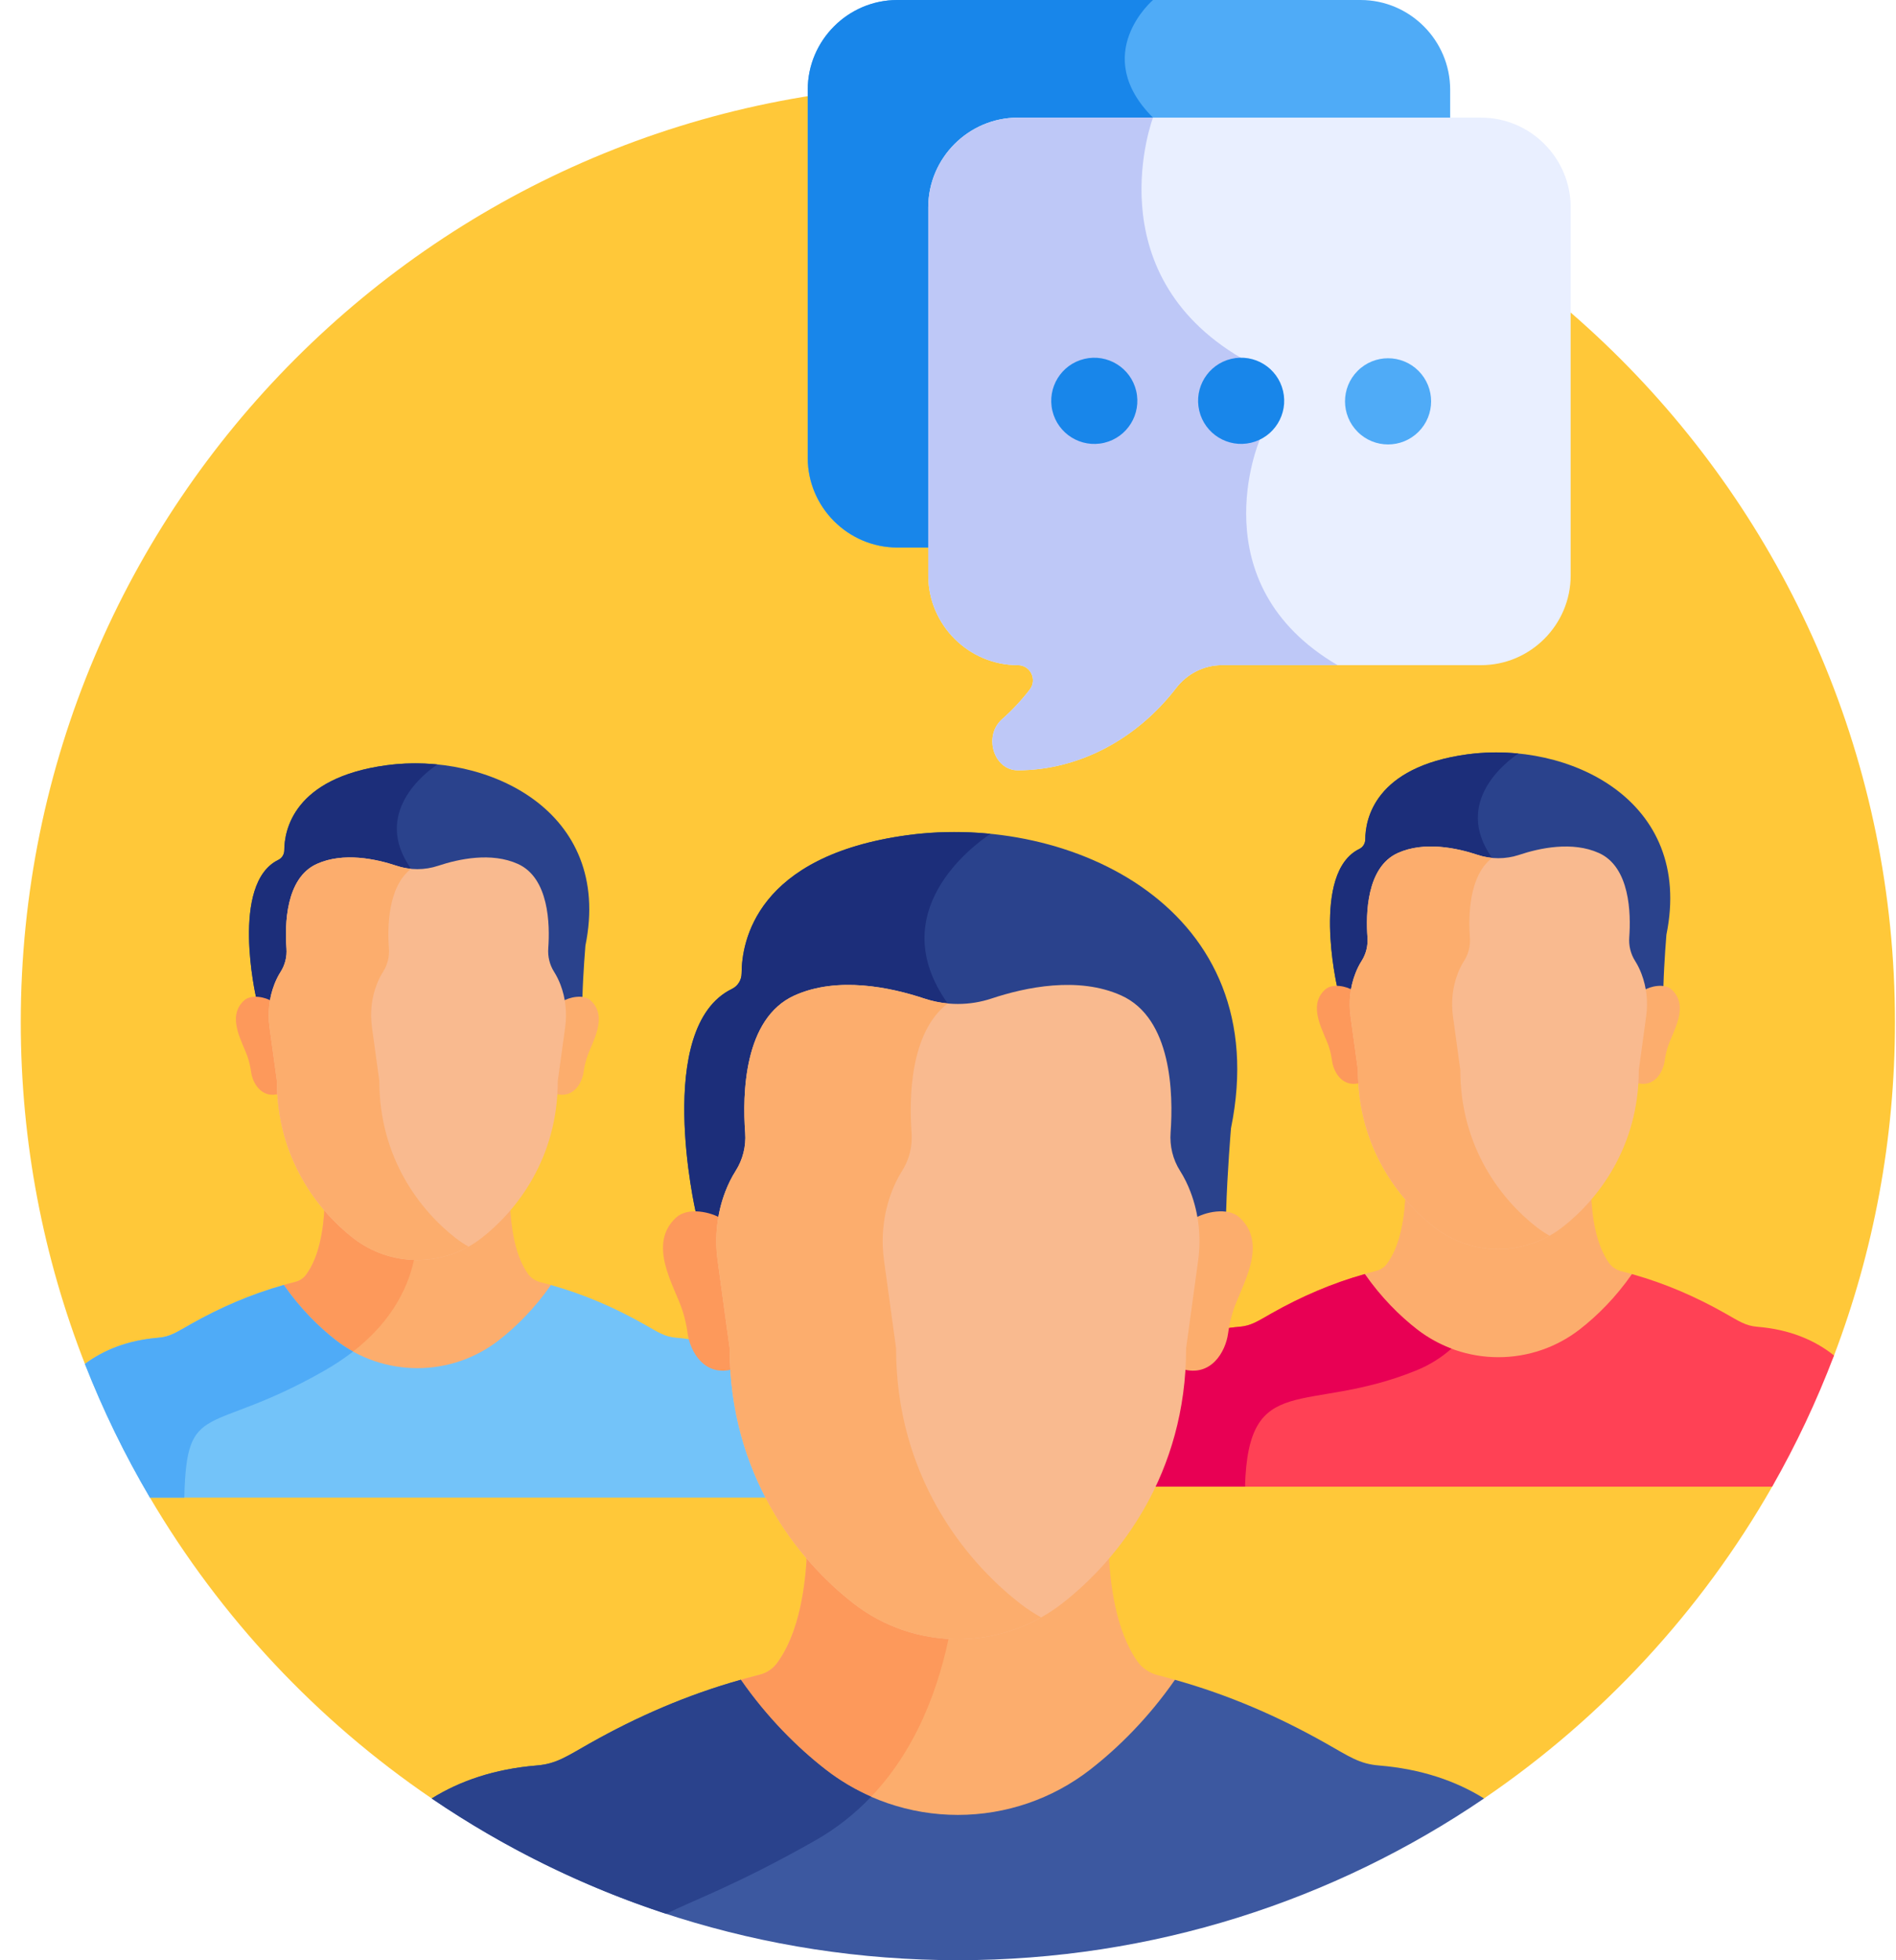 <svg width="89" height="92" viewBox="0 0 89 92" fill="none" xmlns="http://www.w3.org/2000/svg">
<path d="M3.986 64.014L7.038 70.288C10.352 75.918 14.88 80.745 20.264 84.408H69.662C75.209 80.634 79.849 75.625 83.187 69.775L86.091 63.617C87.937 58.756 88.951 53.485 88.951 47.976C88.951 23.662 69.257 3.952 44.963 3.952C20.669 3.952 0.975 23.662 0.975 47.976C0.975 53.635 2.043 59.044 3.986 64.014Z" fill="#FFC839"/>
<path d="M66.378 62.484C67.506 63.362 68.9 63.838 70.334 63.838C71.769 63.838 73.162 63.362 74.291 62.484C75.124 61.837 76.011 60.957 76.79 59.849C76.566 59.784 76.339 59.722 76.109 59.664C75.87 59.604 75.659 59.46 75.523 59.268C74.896 58.382 74.722 57.014 74.688 56.022C74.249 56.534 73.787 56.963 73.346 57.306C71.577 58.681 69.089 58.679 67.323 57.306C66.882 56.963 66.42 56.534 65.98 56.022C65.945 57.036 65.765 58.444 65.103 59.326C64.99 59.477 64.816 59.6 64.608 59.651C64.362 59.712 64.12 59.779 63.879 59.85C64.657 60.957 65.545 61.837 66.378 62.484Z" fill="#FCAD6D"/>
<path d="M67.323 57.306C66.882 56.963 66.42 56.534 65.98 56.022C65.945 57.036 65.765 58.444 65.103 59.326C64.99 59.477 64.816 59.6 64.608 59.651C64.362 59.712 64.12 59.779 63.879 59.85C64.657 60.957 65.545 61.838 66.378 62.485C66.875 62.871 67.424 63.18 68.006 63.405C69.565 62.097 70.192 60.117 70.411 58.333C69.321 58.35 68.227 58.009 67.323 57.306Z" fill="#FCAD6D"/>
<path d="M86.091 63.617C85.185 62.896 84.012 62.396 82.492 62.271C81.93 62.225 81.631 62.007 80.969 61.634C79.59 60.855 78.162 60.234 76.605 59.798C75.845 60.891 74.973 61.757 74.156 62.392C73.066 63.239 71.721 63.699 70.335 63.699C68.95 63.699 67.605 63.239 66.515 62.392C65.698 61.757 64.826 60.891 64.065 59.797C62.516 60.232 61.077 60.857 59.702 61.634C59.039 62.007 58.741 62.225 58.179 62.271C53.401 62.662 52.037 66.76 51.685 69.775H83.188C84.308 67.812 85.279 65.754 86.091 63.617Z" fill="#FF4155"/>
<path d="M66.454 64.331C67.112 64.066 67.666 63.712 68.132 63.297C67.554 63.078 67.008 62.775 66.515 62.392C65.698 61.757 64.826 60.891 64.065 59.797C62.516 60.232 61.077 60.857 59.702 61.634C59.039 62.007 58.741 62.225 58.179 62.271C53.401 62.662 52.037 66.76 51.685 69.775H58.442C58.594 64.285 61.283 66.418 66.454 64.331Z" fill="#E80054"/>
<path d="M15.708 62.949C16.816 63.81 18.183 64.278 19.591 64.278C21 64.278 22.367 63.81 23.475 62.949C24.299 62.308 25.179 61.435 25.948 60.335C25.756 60.28 25.563 60.227 25.367 60.178C25.127 60.118 24.916 59.973 24.78 59.781C24.153 58.896 23.98 57.528 23.945 56.535C23.506 57.048 23.044 57.477 22.603 57.819C20.834 59.194 18.346 59.192 16.58 57.819C16.139 57.477 15.677 57.048 15.237 56.535C15.202 57.55 15.022 58.957 14.36 59.84C14.247 59.99 14.073 60.114 13.865 60.165C13.652 60.218 13.443 60.274 13.234 60.334C14.003 61.434 14.883 62.308 15.708 62.949Z" fill="#FCAD6D"/>
<path d="M19.491 58.845C18.46 58.824 17.436 58.483 16.58 57.818C16.139 57.476 15.677 57.047 15.237 56.534C15.202 57.549 15.022 58.956 14.36 59.839C14.247 59.989 14.073 60.112 13.865 60.164C13.652 60.217 13.443 60.273 13.234 60.333C14.003 61.434 14.883 62.307 15.708 62.948C15.963 63.147 16.233 63.323 16.514 63.479C18.483 61.973 19.245 60.26 19.491 58.845Z" fill="#FD995B"/>
<path d="M31.748 62.785C31.186 62.739 30.887 62.521 30.225 62.147C28.846 61.369 27.417 60.748 25.861 60.311C25.101 61.405 24.229 62.271 23.412 62.906C22.322 63.753 20.977 64.213 19.591 64.213C18.206 64.213 16.861 63.753 15.771 62.906C14.954 62.271 14.081 61.404 13.321 60.31C11.771 60.746 10.333 61.371 8.958 62.147C8.295 62.521 7.996 62.739 7.434 62.785C5.997 62.903 4.871 63.357 3.986 64.015C4.84 66.197 5.863 68.293 7.038 70.289H38.242C37.89 67.273 36.525 63.176 31.748 62.785Z" fill="#73C3F9"/>
<path d="M8.652 70.289C8.76 65.631 9.751 67.456 15.224 64.332C15.729 64.044 16.175 63.743 16.573 63.434C16.294 63.279 16.025 63.103 15.771 62.906C14.954 62.271 14.081 61.404 13.321 60.31C11.771 60.746 10.333 61.371 8.958 62.147C8.295 62.521 7.996 62.739 7.434 62.785C5.997 62.903 4.871 63.357 3.986 64.015C4.84 66.197 5.863 68.293 7.038 70.289H8.652Z" fill="#4FABF7"/>
<path d="M38.484 83.24C40.332 84.676 42.613 85.456 44.963 85.456C47.312 85.456 49.593 84.676 51.441 83.24C52.8 82.184 54.248 80.748 55.519 78.944C55.133 78.831 54.744 78.722 54.348 78.623C53.958 78.525 53.616 78.291 53.395 77.979C52.376 76.54 52.094 74.316 52.038 72.703C51.324 73.536 50.573 74.233 49.857 74.79C46.982 77.024 42.939 77.021 40.068 74.79C39.351 74.233 38.601 73.536 37.886 72.703C37.83 74.352 37.536 76.639 36.461 78.074C36.278 78.318 35.995 78.518 35.656 78.602C35.234 78.707 34.818 78.823 34.406 78.945C35.678 80.748 37.126 82.184 38.484 83.24Z" fill="#FCAD6D"/>
<path d="M44.618 76.457C43.005 76.387 41.409 75.832 40.069 74.79C39.352 74.233 38.602 73.536 37.887 72.703C37.831 74.352 37.537 76.639 36.462 78.074C36.279 78.318 35.996 78.518 35.657 78.602C35.235 78.707 34.819 78.823 34.407 78.945C35.679 80.748 37.126 82.184 38.485 83.24C39.163 83.766 39.899 84.204 40.675 84.548C43.002 82.231 44.108 79.158 44.618 76.457Z" fill="#FD995B"/>
<path d="M62.244 81.824C60.002 80.558 57.681 79.549 55.152 78.84C53.917 80.617 52.499 82.025 51.172 83.056C49.4 84.433 47.214 85.181 44.963 85.181C42.712 85.181 40.526 84.433 38.754 83.056C37.427 82.024 36.009 80.616 34.773 78.839C32.255 79.547 29.917 80.562 27.682 81.824C26.606 82.431 26.12 82.785 25.207 82.86C23.215 83.023 21.591 83.584 20.264 84.409C27.305 89.199 35.807 92 44.963 92C54.119 92 62.621 89.199 69.662 84.409C68.335 83.584 66.71 83.023 64.719 82.86C63.806 82.785 63.32 82.431 62.244 81.824Z" fill="#3C58A0"/>
<path d="M38.754 83.056C37.427 82.024 36.009 80.616 34.773 78.839C32.255 79.547 29.917 80.562 27.682 81.824C26.606 82.431 26.12 82.785 25.207 82.86C23.215 83.023 21.591 83.584 20.264 84.409C23.631 86.699 27.332 88.534 31.279 89.826C32.37 89.246 34.414 88.563 38.242 86.396C39.272 85.813 40.147 85.11 40.891 84.328C40.133 83.995 39.415 83.57 38.754 83.056Z" fill="#2A428C"/>
<path d="M43.842 10C43.842 7.685 45.734 5.791 48.047 5.791H68.072V4.209C68.072 1.894 66.179 0 63.866 0H42.122C39.809 0 37.916 1.894 37.916 4.209V21.488C37.916 23.803 39.809 25.697 42.122 25.697H43.841V10H43.842Z" fill="#4FABF7"/>
<path d="M54.123 0H42.122C39.809 0 37.916 1.894 37.916 4.209V21.488C37.916 23.803 39.809 25.697 42.122 25.697H43.841V10C43.841 7.685 45.734 5.791 48.047 5.791H54.033C54.087 5.617 54.123 5.522 54.123 5.522C51.139 2.536 54.123 0 54.123 0V0Z" fill="#1886EA"/>
<path d="M69.523 5.521H47.779C45.466 5.521 43.573 7.416 43.573 9.731V27.01C43.573 29.325 45.466 31.219 47.779 31.219C48.37 31.219 48.698 31.898 48.336 32.366C47.951 32.865 47.519 33.33 47.04 33.753C46.145 34.541 46.649 36.158 47.783 36.154C50.666 36.145 53.367 34.681 55.206 32.296C55.723 31.625 56.509 31.219 57.355 31.219H69.523C71.836 31.219 73.729 29.325 73.729 27.009V9.731C73.729 7.416 71.837 5.521 69.523 5.521Z" fill="#E9EFFF"/>
<path d="M47.779 5.522C45.466 5.522 43.573 7.416 43.573 9.731V27.01C43.573 29.325 45.466 31.219 47.779 31.219C48.37 31.219 48.698 31.898 48.336 32.367C47.951 32.865 47.519 33.331 47.04 33.753C46.145 34.542 46.649 36.158 47.783 36.155C50.666 36.146 53.367 34.681 55.206 32.296C55.723 31.625 56.509 31.219 57.355 31.219H62.788C56.253 27.397 59.124 20.664 59.124 20.664L58.27 16.808C51.376 12.762 54.123 5.521 54.123 5.521H47.779V5.522Z" fill="#BEC8F7"/>
<path d="M51.832 20.782C52.918 20.525 53.59 19.435 53.334 18.348C53.077 17.261 51.988 16.588 50.902 16.845C49.816 17.102 49.144 18.192 49.4 19.279C49.657 20.366 50.746 21.038 51.832 20.782Z" fill="#1886EA"/>
<path d="M58.725 20.78C59.811 20.523 60.484 19.433 60.227 18.346C59.97 17.259 58.882 16.586 57.796 16.843C56.709 17.1 56.037 18.19 56.294 19.277C56.551 20.364 57.639 21.037 58.725 20.78Z" fill="#1886EA"/>
<path d="M66.586 20.267C67.375 19.477 67.375 18.197 66.586 17.407C65.796 16.617 64.517 16.617 63.728 17.407C62.939 18.197 62.939 19.477 63.728 20.267C64.517 21.057 65.796 21.057 66.586 20.267Z" fill="#4FABF7"/>
<path d="M42.597 39.197C35.491 40.166 34.816 44.199 34.812 45.678C34.812 45.989 34.64 46.276 34.361 46.412C30.665 48.212 32.658 56.885 32.658 56.885C33.029 56.91 33.586 57.229 33.875 57.369C33.946 56.927 34.062 56.492 34.226 56.071C34.35 55.751 34.506 55.427 34.701 55.121C35.039 54.59 35.193 53.964 35.147 53.338C35.014 51.529 34.91 48.132 37.297 47.057C39.318 46.147 41.799 46.674 43.38 47.2C44.407 47.542 45.52 47.542 46.547 47.2C48.129 46.674 50.609 46.147 52.631 47.057C55.011 48.129 54.913 51.509 54.782 53.323C54.736 53.954 54.886 54.586 55.226 55.121C55.427 55.437 55.587 55.772 55.714 56.102C55.871 56.513 55.983 56.938 56.052 57.369C56.417 57.192 57.108 56.831 57.554 56.894C57.609 54.997 57.784 52.953 57.784 52.953C59.89 42.63 50.249 38.154 42.597 39.197Z" fill="#2A428C"/>
<path d="M42.597 39.198C35.491 40.167 34.816 44.199 34.812 45.679C34.812 45.989 34.64 46.276 34.361 46.412C30.665 48.212 32.658 56.885 32.658 56.885C33.029 56.91 33.586 57.229 33.875 57.37C33.946 56.928 34.062 56.492 34.226 56.072C34.35 55.751 34.506 55.427 34.701 55.122C35.039 54.591 35.193 53.965 35.147 53.339C35.014 51.529 34.91 48.132 37.297 47.057C39.318 46.147 41.799 46.674 43.38 47.2C43.813 47.344 44.261 47.424 44.711 47.447C44.642 47.328 44.568 47.211 44.486 47.095C41.437 42.806 45.675 39.681 46.493 39.135C45.181 39.005 43.862 39.025 42.597 39.198Z" fill="#1C2E7A"/>
<path d="M58.184 57.14C57.631 56.633 56.528 56.89 56.051 57.201C56.156 57.852 56.162 58.517 56.071 59.175L55.509 63.275C55.509 63.606 55.498 63.93 55.48 64.249C56.851 64.663 57.533 63.431 57.647 62.585C57.697 62.221 57.778 61.862 57.889 61.512C58.255 60.371 59.571 58.412 58.184 57.14Z" fill="#FCAD6D"/>
<path d="M31.742 57.14C32.296 56.633 33.398 56.89 33.875 57.201C33.77 57.852 33.764 58.517 33.855 59.175L34.417 63.275C34.417 63.606 34.428 63.93 34.447 64.249C33.075 64.663 32.394 63.431 32.279 62.585C32.23 62.221 32.149 61.862 32.037 61.512C31.672 60.371 30.355 58.412 31.742 57.14Z" fill="#FD995B"/>
<path d="M55.881 55.934C55.755 55.603 55.595 55.269 55.394 54.953C55.053 54.418 54.903 53.785 54.949 53.154C55.08 51.34 55.01 47.792 52.63 46.72C50.608 45.81 48.129 46.337 46.547 46.863C45.52 47.205 44.407 47.205 43.38 46.863C41.798 46.337 39.318 45.81 37.296 46.72C34.91 47.795 34.846 51.361 34.979 53.17C35.025 53.796 34.871 54.422 34.533 54.953C34.338 55.259 34.182 55.582 34.057 55.903C33.653 56.943 33.535 58.07 33.687 59.174L34.249 63.275C34.249 69.172 37.394 73.179 40.069 75.258C41.466 76.343 43.189 76.933 44.964 76.933C46.738 76.933 48.461 76.344 49.858 75.258C52.533 73.179 55.678 69.171 55.678 63.275L56.24 59.175C56.39 58.082 56.276 56.965 55.881 55.934Z" fill="#F9BA8F"/>
<path d="M47.882 75.258C45.207 73.179 42.062 69.171 42.062 63.275L41.499 59.174C41.348 58.07 41.466 56.943 41.87 55.903C41.995 55.582 42.151 55.259 42.345 54.953C42.684 54.422 42.837 53.796 42.791 53.17C42.671 51.534 42.713 48.462 44.486 47.094C44.111 47.059 43.74 46.983 43.38 46.863C41.798 46.337 39.318 45.81 37.296 46.72C34.91 47.795 34.846 51.361 34.979 53.17C35.025 53.796 34.871 54.422 34.533 54.953C34.338 55.259 34.182 55.582 34.057 55.903C33.653 56.943 33.535 58.07 33.687 59.174L34.249 63.275C34.249 69.172 37.394 73.179 40.069 75.258C41.466 76.343 43.189 76.933 44.964 76.933C46.34 76.933 47.684 76.577 48.87 75.912C48.526 75.719 48.196 75.502 47.882 75.258Z" fill="#FCAD6D"/>
<path d="M68.878 35.404C64.505 36.001 64.09 38.482 64.088 39.392C64.087 39.583 63.981 39.76 63.81 39.844C61.535 40.951 62.762 46.288 62.762 46.288C62.99 46.304 63.333 46.5 63.511 46.587C63.555 46.314 63.626 46.047 63.727 45.788C63.803 45.591 63.899 45.392 64.019 45.203C64.227 44.877 64.322 44.491 64.294 44.106C64.212 42.992 64.148 40.902 65.617 40.241C66.861 39.681 68.387 40.005 69.36 40.329C69.992 40.539 70.677 40.539 71.309 40.329C72.282 40.005 73.808 39.681 75.052 40.241C76.517 40.9 76.457 42.98 76.376 44.096C76.348 44.485 76.44 44.874 76.65 45.203C76.773 45.397 76.871 45.603 76.949 45.807C77.046 46.06 77.115 46.321 77.158 46.586C77.382 46.477 77.807 46.255 78.082 46.294C78.116 45.127 78.223 43.869 78.223 43.869C79.519 37.517 73.587 34.762 68.878 35.404Z" fill="#2A428C"/>
<path d="M68.878 35.405C64.505 36.001 64.09 38.483 64.088 39.393C64.087 39.584 63.981 39.761 63.81 39.844C61.535 40.952 62.762 46.289 62.762 46.289C62.99 46.304 63.333 46.501 63.511 46.587C63.555 46.315 63.626 46.047 63.727 45.789C63.803 45.591 63.899 45.392 64.019 45.204C64.227 44.877 64.322 44.492 64.294 44.107C64.212 42.993 64.148 40.903 65.616 40.241C66.861 39.681 68.387 40.005 69.36 40.33C69.626 40.418 69.902 40.467 70.179 40.481C70.136 40.408 70.091 40.336 70.041 40.265C68.165 37.626 70.772 35.703 71.276 35.367C70.468 35.286 69.656 35.299 68.878 35.405Z" fill="#1C2E7A"/>
<path d="M78.47 46.446C78.129 46.133 77.451 46.291 77.158 46.483C77.222 46.883 77.225 47.293 77.17 47.698L76.824 50.221C76.824 50.424 76.817 50.624 76.806 50.82C77.65 51.075 78.069 50.316 78.14 49.796C78.17 49.572 78.22 49.351 78.289 49.135C78.513 48.434 79.323 47.228 78.47 46.446Z" fill="#FCAD6D"/>
<path d="M62.199 46.446C62.539 46.133 63.218 46.291 63.511 46.483C63.447 46.883 63.443 47.293 63.499 47.698L63.845 50.221C63.845 50.424 63.851 50.624 63.863 50.82C63.019 51.075 62.599 50.316 62.529 49.796C62.499 49.572 62.449 49.351 62.38 49.135C62.155 48.434 61.345 47.228 62.199 46.446Z" fill="#FD995B"/>
<path d="M77.052 45.704C76.975 45.5 76.876 45.294 76.753 45.1C76.543 44.771 76.451 44.381 76.479 43.993C76.56 42.877 76.517 40.693 75.052 40.034C73.808 39.474 72.282 39.798 71.309 40.122C70.677 40.332 69.992 40.332 69.359 40.122C68.386 39.798 66.86 39.474 65.616 40.034C64.147 40.695 64.108 42.889 64.19 44.003C64.218 44.388 64.123 44.773 63.915 45.1C63.795 45.288 63.699 45.487 63.623 45.685C63.374 46.324 63.301 47.018 63.395 47.698L63.741 50.221C63.741 53.849 65.676 56.316 67.322 57.595C68.181 58.263 69.242 58.626 70.334 58.626C71.426 58.626 72.486 58.263 73.345 57.595C74.992 56.316 76.927 53.849 76.927 50.221L77.273 47.698C77.366 47.025 77.296 46.338 77.052 45.704Z" fill="#F9BA8F"/>
<path d="M72.131 57.595C70.485 56.316 68.549 53.85 68.549 50.221L68.203 47.698C68.11 47.018 68.183 46.325 68.431 45.685C68.508 45.488 68.604 45.288 68.724 45.1C68.932 44.773 69.027 44.388 68.999 44.003C68.924 42.996 68.95 41.106 70.041 40.264C69.811 40.242 69.582 40.196 69.361 40.122C68.387 39.798 66.861 39.474 65.617 40.034C64.148 40.695 64.109 42.889 64.191 44.003C64.219 44.388 64.124 44.773 63.916 45.1C63.796 45.288 63.7 45.487 63.624 45.685C63.375 46.324 63.302 47.018 63.395 47.698L63.742 50.221C63.742 53.849 65.677 56.316 67.323 57.595C68.182 58.263 69.243 58.626 70.335 58.626C71.182 58.626 72.009 58.407 72.739 57.997C72.527 57.879 72.324 57.745 72.131 57.595Z" fill="#FCAD6D"/>
<path d="M18.135 35.917C13.762 36.513 13.347 38.995 13.345 39.905C13.344 40.096 13.238 40.273 13.067 40.356C10.792 41.464 12.019 46.801 12.019 46.801C12.247 46.816 12.589 47.013 12.768 47.099C12.812 46.827 12.883 46.559 12.984 46.301C13.06 46.103 13.156 45.904 13.276 45.716C13.484 45.389 13.579 45.004 13.551 44.619C13.469 43.505 13.405 41.415 14.873 40.754C16.117 40.193 17.644 40.518 18.617 40.842C19.249 41.052 19.934 41.052 20.566 40.842C21.539 40.518 23.065 40.193 24.309 40.754C25.774 41.413 25.713 43.493 25.633 44.609C25.605 44.997 25.697 45.387 25.906 45.716C26.03 45.91 26.128 46.116 26.206 46.319C26.303 46.572 26.372 46.834 26.415 47.099C26.639 46.99 27.064 46.768 27.339 46.807C27.373 45.64 27.48 44.381 27.48 44.381C28.776 38.029 22.843 35.275 18.135 35.917Z" fill="#2A428C"/>
<path d="M18.135 35.918C13.762 36.514 13.347 38.995 13.345 39.906C13.344 40.097 13.238 40.273 13.067 40.357C10.792 41.464 12.019 46.802 12.019 46.802C12.247 46.817 12.589 47.013 12.768 47.1C12.812 46.828 12.883 46.56 12.984 46.301C13.06 46.104 13.156 45.905 13.276 45.717C13.484 45.39 13.579 45.005 13.551 44.619C13.469 43.506 13.405 41.415 14.873 40.754C16.117 40.194 17.644 40.518 18.617 40.842C18.883 40.931 19.159 40.98 19.436 40.994C19.393 40.921 19.348 40.848 19.297 40.777C17.421 38.138 20.029 36.215 20.532 35.879C19.725 35.799 18.913 35.811 18.135 35.918Z" fill="#1C2E7A"/>
<path d="M27.727 46.958C27.386 46.646 26.708 46.804 26.414 46.995C26.479 47.396 26.482 47.806 26.427 48.21L26.081 50.733C26.081 50.937 26.074 51.136 26.062 51.333C26.907 51.587 27.326 50.829 27.396 50.309C27.427 50.084 27.477 49.864 27.546 49.648C27.77 48.946 28.58 47.741 27.727 46.958Z" fill="#FCAD6D"/>
<path d="M11.456 46.958C11.796 46.646 12.475 46.804 12.768 46.995C12.704 47.396 12.7 47.806 12.756 48.21L13.102 50.733C13.102 50.937 13.108 51.136 13.12 51.333C12.276 51.587 11.856 50.829 11.786 50.309C11.755 50.084 11.706 49.864 11.637 49.648C11.412 48.946 10.602 47.741 11.456 46.958Z" fill="#FD995B"/>
<path d="M26.31 46.216C26.232 46.013 26.133 45.807 26.01 45.612C25.8 45.283 25.708 44.894 25.736 44.506C25.817 43.39 25.773 41.206 24.309 40.547C23.065 39.986 21.539 40.311 20.565 40.635C19.933 40.845 19.248 40.845 18.616 40.635C17.643 40.311 16.117 39.986 14.873 40.547C13.404 41.208 13.365 43.402 13.447 44.516C13.475 44.901 13.38 45.286 13.172 45.613C13.052 45.801 12.956 46 12.88 46.197C12.631 46.837 12.558 47.531 12.651 48.21L12.998 50.734C12.998 54.362 14.933 56.828 16.579 58.108C17.438 58.776 18.498 59.138 19.59 59.138C20.683 59.138 21.743 58.776 22.602 58.108C24.248 56.828 26.183 54.362 26.183 50.734L26.53 48.211C26.622 47.538 26.552 46.851 26.31 46.216Z" fill="#F9BA8F"/>
<path d="M21.388 58.107C19.741 56.827 17.806 54.361 17.806 50.733L17.46 48.209C17.367 47.53 17.439 46.836 17.688 46.196C17.765 45.999 17.861 45.8 17.981 45.612C18.189 45.285 18.284 44.9 18.255 44.514C18.181 43.508 18.207 41.618 19.298 40.776C19.068 40.754 18.839 40.708 18.617 40.634C17.644 40.31 16.118 39.985 14.874 40.546C13.405 41.207 13.366 43.401 13.447 44.514C13.476 44.9 13.381 45.285 13.173 45.612C13.053 45.8 12.957 45.999 12.88 46.196C12.632 46.836 12.559 47.53 12.652 48.209L12.998 50.733C12.998 54.361 14.934 56.827 16.58 58.107C17.439 58.775 18.5 59.137 19.591 59.137C20.438 59.137 21.266 58.918 21.995 58.509C21.784 58.391 21.581 58.257 21.388 58.107Z" fill="#FCAD6D"/>
</svg>
